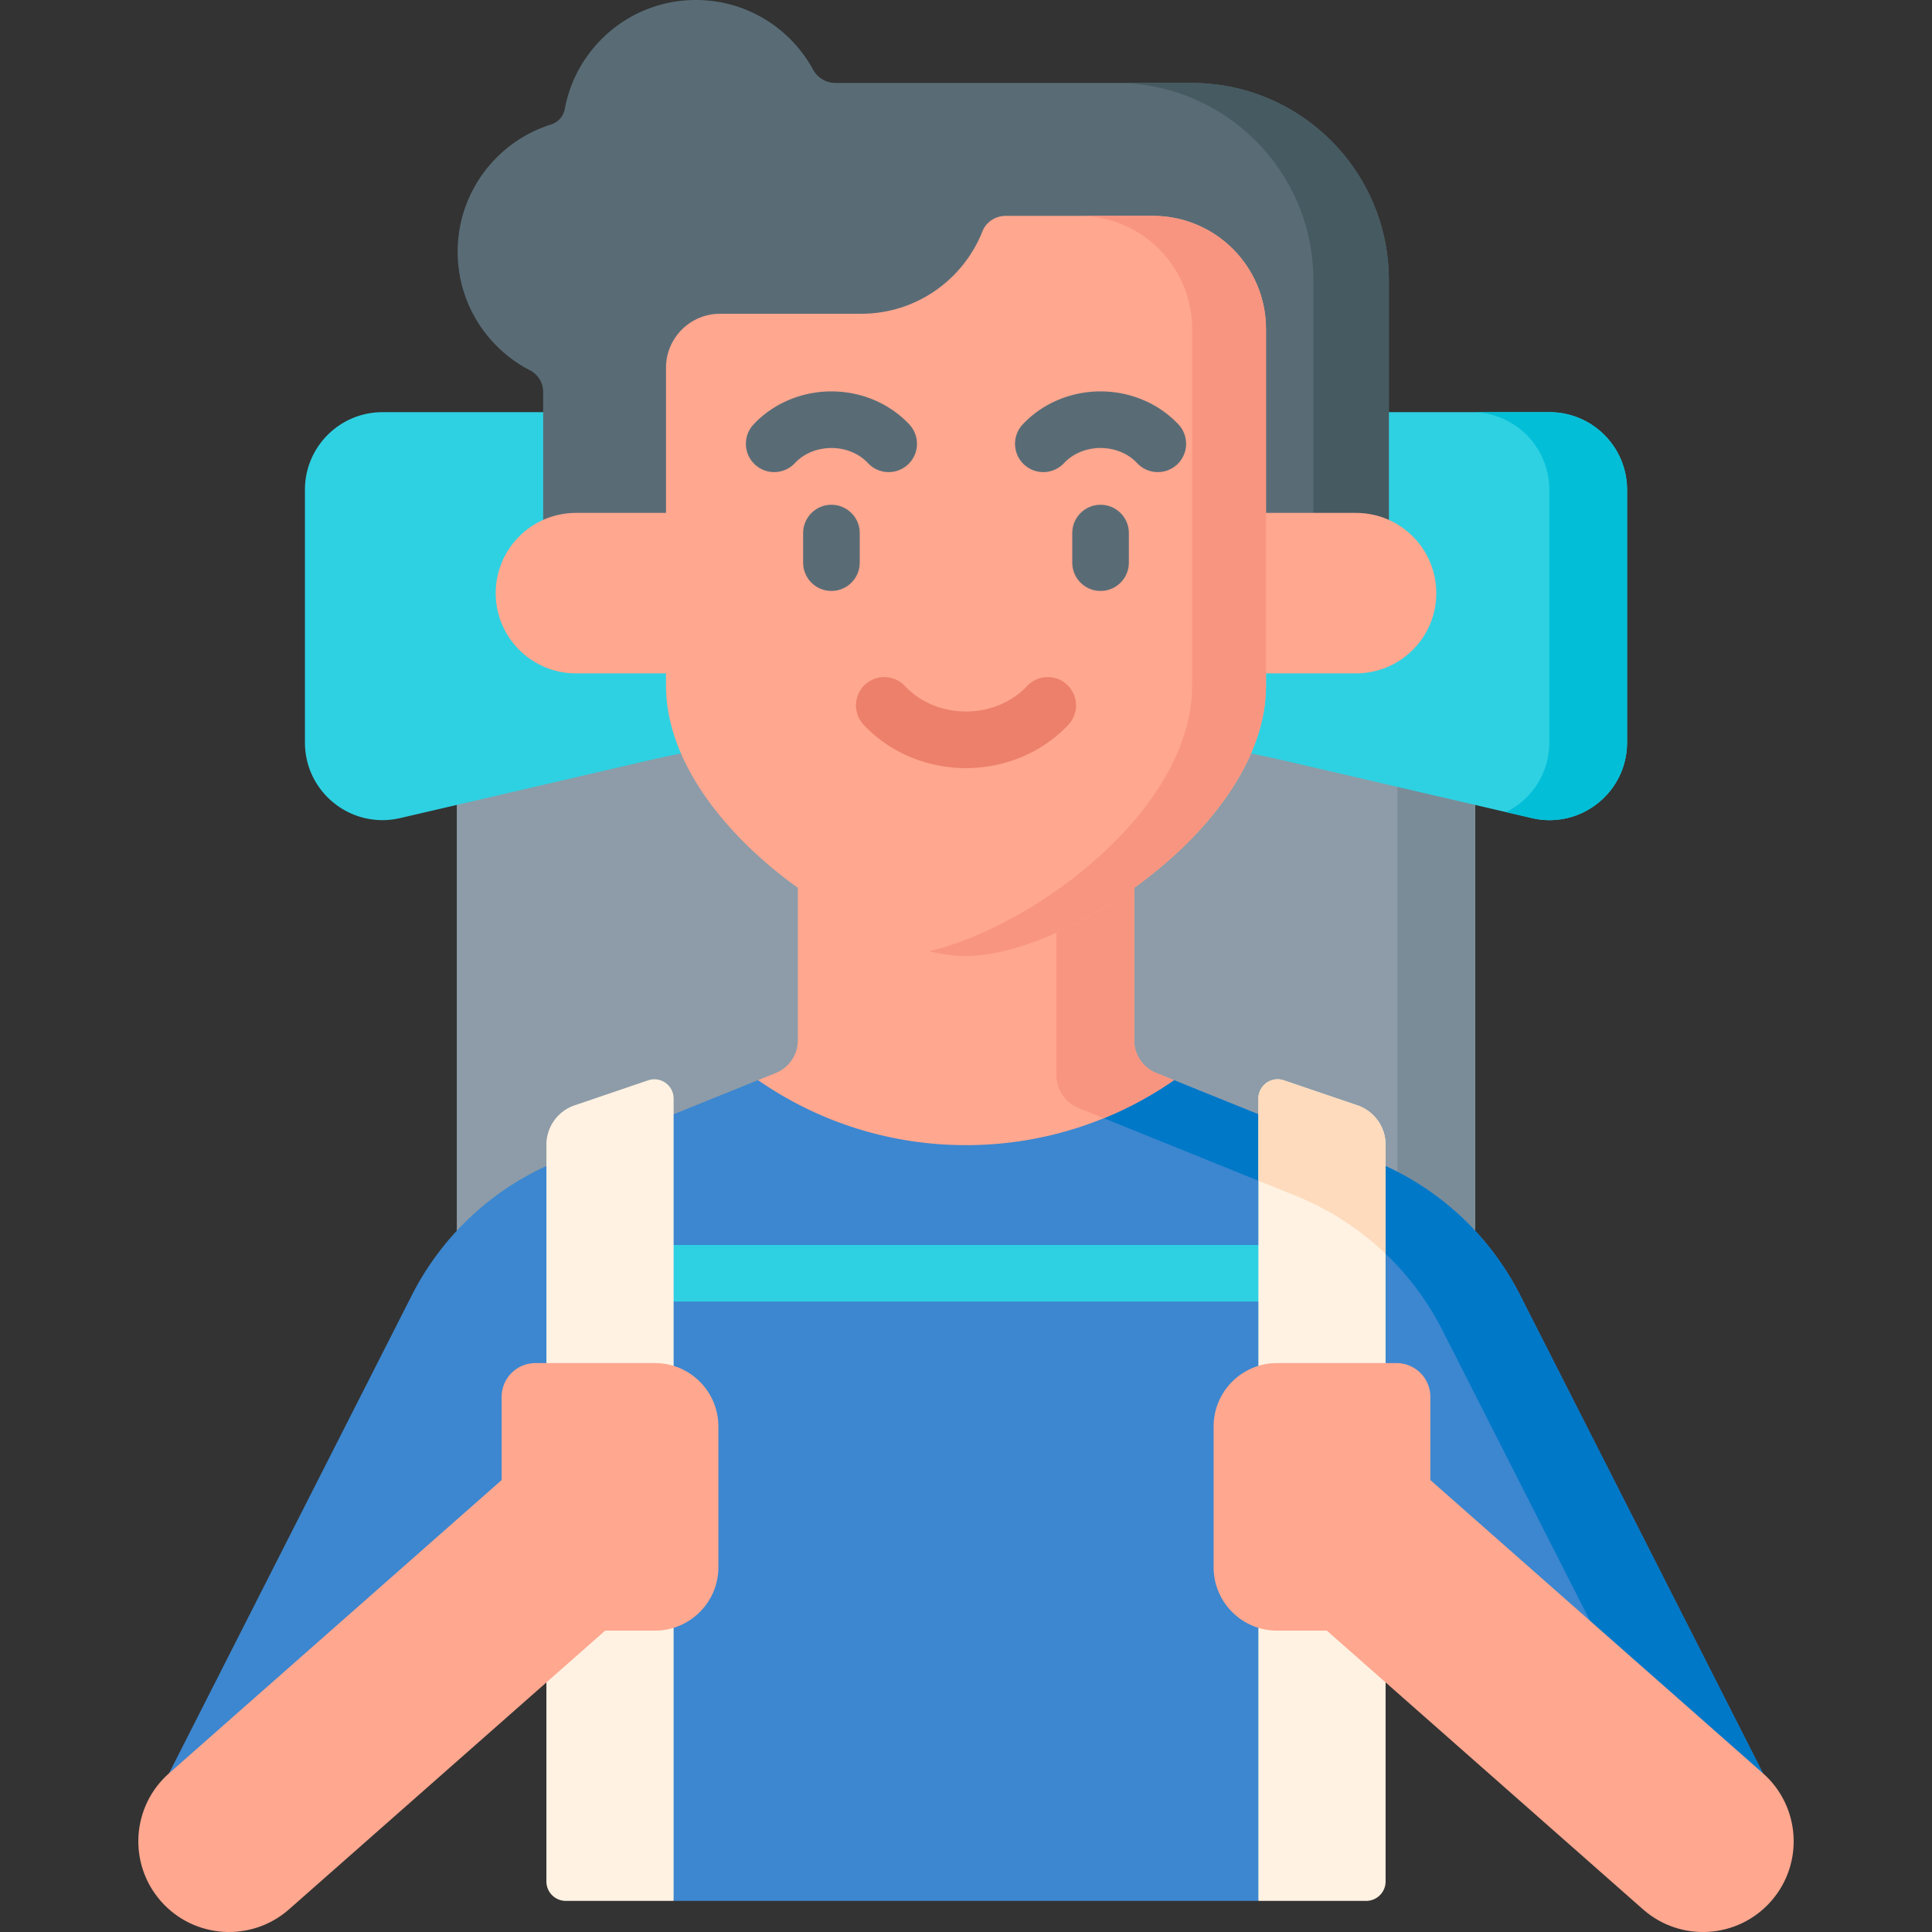 <svg xmlns="http://www.w3.org/2000/svg" viewBox="0 0 512 512"><rect x="0" y="0" width="512" height="512" fill="#333333" stroke="none"/><path d="M121.06 152.587h269.879v220.82H121.06z" fill="#8d9ca8"/><path d="M370.336 152.587h20.604v220.82h-20.604z" fill="#7a8c98"/><path d="M80.811 129.795v66.977c0 13.237 12.324 23.027 25.218 20.033l64.115-14.886a379.62 379.62 0 0 1 171.713 0l64.115 14.886c12.894 2.994 25.218-6.796 25.218-20.033v-66.977c0-11.358-9.208-20.566-20.566-20.566H101.377c-11.358 0-20.566 9.208-20.566 20.566z" fill="#2ed1e2"/><path d="M410.623 109.229h-20.604c11.358 0 20.566 9.208 20.566 20.566v66.977c0 8.228-4.763 15.121-11.463 18.443l6.848 1.59c12.894 2.994 25.218-6.796 25.218-20.033v-66.977c.001-11.358-9.207-20.566-20.565-20.566z" fill="#03bed7"/><path d="M315.81 21.985h-94.404c-2.49 0-4.758-1.379-5.952-3.564C209.456 7.446 197.812 0 184.424 0c-17.313 0-31.711 12.449-34.748 28.883a5.325 5.325 0 0 1-3.628 4.107c-14.349 4.499-24.76 17.895-24.76 33.727 0 13.687 7.783 25.55 19.162 31.421a6.43 6.43 0 0 1 3.494 5.712v53.338h224.115V74.232c-.002-28.855-23.394-52.247-52.249-52.247z" fill="#596c76"/><path d="M315.81 21.985h-20c28.855 0 52.247 23.392 52.247 52.247v82.956h20V74.232c0-28.855-23.392-52.247-52.247-52.247z" fill="#465a61"/><path d="M402.847 343.229a74.966 74.966 0 0 0-38.737-35.551l-52.998-21.429H200.888l-52.998 21.429a74.962 74.962 0 0 0-38.737 35.551L44.799 469.933l21.343 15.896 95.518-88.815 16.857 106.744h154.967l16.857-106.744 95.518 88.815 21.343-15.896z" fill="#3c87d0"/><path d="M402.847 343.229a74.966 74.966 0 0 0-38.737-35.551l-52.998-21.429-31.143-1.279a9.328 9.328 0 0 0 5.831 8.647l57.707 23.333a74.962 74.962 0 0 1 38.737 35.551l64.355 126.704-4.366 3.252 3.627 3.372 21.343-15.896z" fill="#0078c8"/><path d="M306.403 284.346a9.328 9.328 0 0 1-5.831-8.647v-93.203h-89.144v93.203a9.328 9.328 0 0 1-5.831 8.647l-4.709 1.904c15.639 10.858 34.63 17.228 55.112 17.228s39.472-6.37 55.112-17.228z" fill="#ffa78f"/><path d="m285.799 293.617 6.723 2.718a96.646 96.646 0 0 0 18.589-10.086l-4.709-1.904a9.328 9.328 0 0 1-5.831-8.647v-93.203h-20.604V284.97a9.332 9.332 0 0 0 5.832 8.647z" fill="#f89580"/><path d="M359.37 178.452H152.63c-11.743 0-21.263-9.52-21.263-21.263s9.52-21.263 21.263-21.263h206.74c11.743 0 21.263 9.52 21.263 21.263s-9.52 21.263-21.263 21.263z" fill="#ffa78f"/><path d="M305.537 57.206h-39.026c-2.685 0-5.158 1.59-6.145 4.087-5.056 12.801-17.539 21.858-32.138 21.858h-37.412c-7.908 0-14.318 6.41-14.318 14.318v84.252c0 37 53.052 71.635 79.502 71.635s79.502-34.635 79.502-71.635v-94.55c0-16.549-13.416-29.965-29.965-29.965z" fill="#ffa78f"/><path d="M305.537 57.206h-19.573c16.549 0 29.965 13.416 29.965 29.965v94.551c0 32.853-41.823 63.837-69.715 70.372 3.521.825 6.822 1.263 9.787 1.263 26.45 0 79.502-34.635 79.502-71.635V87.171c-.001-16.549-13.417-29.965-29.966-29.965z" fill="#f89580"/><path d="M256 203.555c-10.414 0-20.305-4.19-27.137-11.495a7.5 7.5 0 1 1 10.955-10.247c4.007 4.284 9.905 6.741 16.182 6.741s12.175-2.458 16.182-6.741a7.5 7.5 0 1 1 10.955 10.247c-6.832 7.305-16.723 11.495-27.137 11.495z" fill="#ec806b"/><path d="M220.339 156.603a7.5 7.5 0 0 1-7.5-7.5v-7.831a7.5 7.5 0 0 1 15 0v7.831a7.5 7.5 0 0 1-7.5 7.5zm15.171-31.491a7.48 7.48 0 0 1-5.479-2.377c-2.383-2.548-5.916-4.009-9.692-4.009s-7.309 1.461-9.692 4.009a7.5 7.5 0 1 1-10.955-10.247c5.208-5.569 12.734-8.763 20.647-8.763s15.439 3.194 20.647 8.763a7.5 7.5 0 0 1-5.476 12.624zm56.151 31.491a7.5 7.5 0 0 1-7.5-7.5v-7.831a7.5 7.5 0 0 1 15 0v7.831a7.5 7.5 0 0 1-7.5 7.5zm15.172-31.491a7.48 7.48 0 0 1-5.479-2.377c-2.383-2.548-5.916-4.009-9.692-4.009-3.777 0-7.31 1.461-9.692 4.009a7.5 7.5 0 1 1-10.955-10.247c5.208-5.569 12.734-8.763 20.647-8.763s15.438 3.194 20.647 8.763a7.5 7.5 0 0 1-5.476 12.624z" fill="#596c76"/><path d="M338.779 344.928H173.221a7.5 7.5 0 0 1 0-15H338.78a7.5 7.5 0 1 1-.001 15z" fill="#2ed1e2"/><path d="M144.803 303.363v195.243a5.15 5.15 0 0 0 5.151 5.151h28.563V291.136c0-3.502-3.443-5.967-6.758-4.839l-19.483 6.63a11.024 11.024 0 0 0-7.473 10.436zm222.394 0v195.243a5.15 5.15 0 0 1-5.151 5.151h-28.563V291.136c0-3.502 3.443-5.967 6.758-4.839l19.483 6.63a11.024 11.024 0 0 1 7.473 10.436z" fill="#fff2e2"/><path d="m359.725 292.927-19.483-6.63c-3.316-1.128-6.758 1.337-6.758 4.839v21.761l10.023 4.052a74.933 74.933 0 0 1 23.691 15.327v-28.913a11.027 11.027 0 0 0-7.473-10.436z" fill="#fedbbd"/><g fill="#ffa78f"><path d="M146.725 380.074 44.799 469.933c-9.958 8.779-10.913 23.968-2.135 33.926 8.779 9.958 23.968 10.914 33.926 2.135l101.927-89.859zm218.55 0 101.927 89.859c9.958 8.779 10.913 23.968 2.135 33.926-8.779 9.958-23.968 10.914-33.926 2.135l-101.927-89.859z"/><path d="M173.573 361.229h-31.667a8.97 8.97 0 0 0-8.97 8.97v52.962a8.97 8.97 0 0 0 8.97 8.97h31.667c9.284 0 16.81-7.526 16.81-16.81v-37.283c0-9.283-7.526-16.809-16.81-16.809zm164.854 0h31.667a8.97 8.97 0 0 1 8.97 8.97v52.962a8.97 8.97 0 0 1-8.97 8.97h-31.667c-9.284 0-16.81-7.526-16.81-16.81v-37.283c0-9.283 7.526-16.809 16.81-16.809z"/></g></svg>